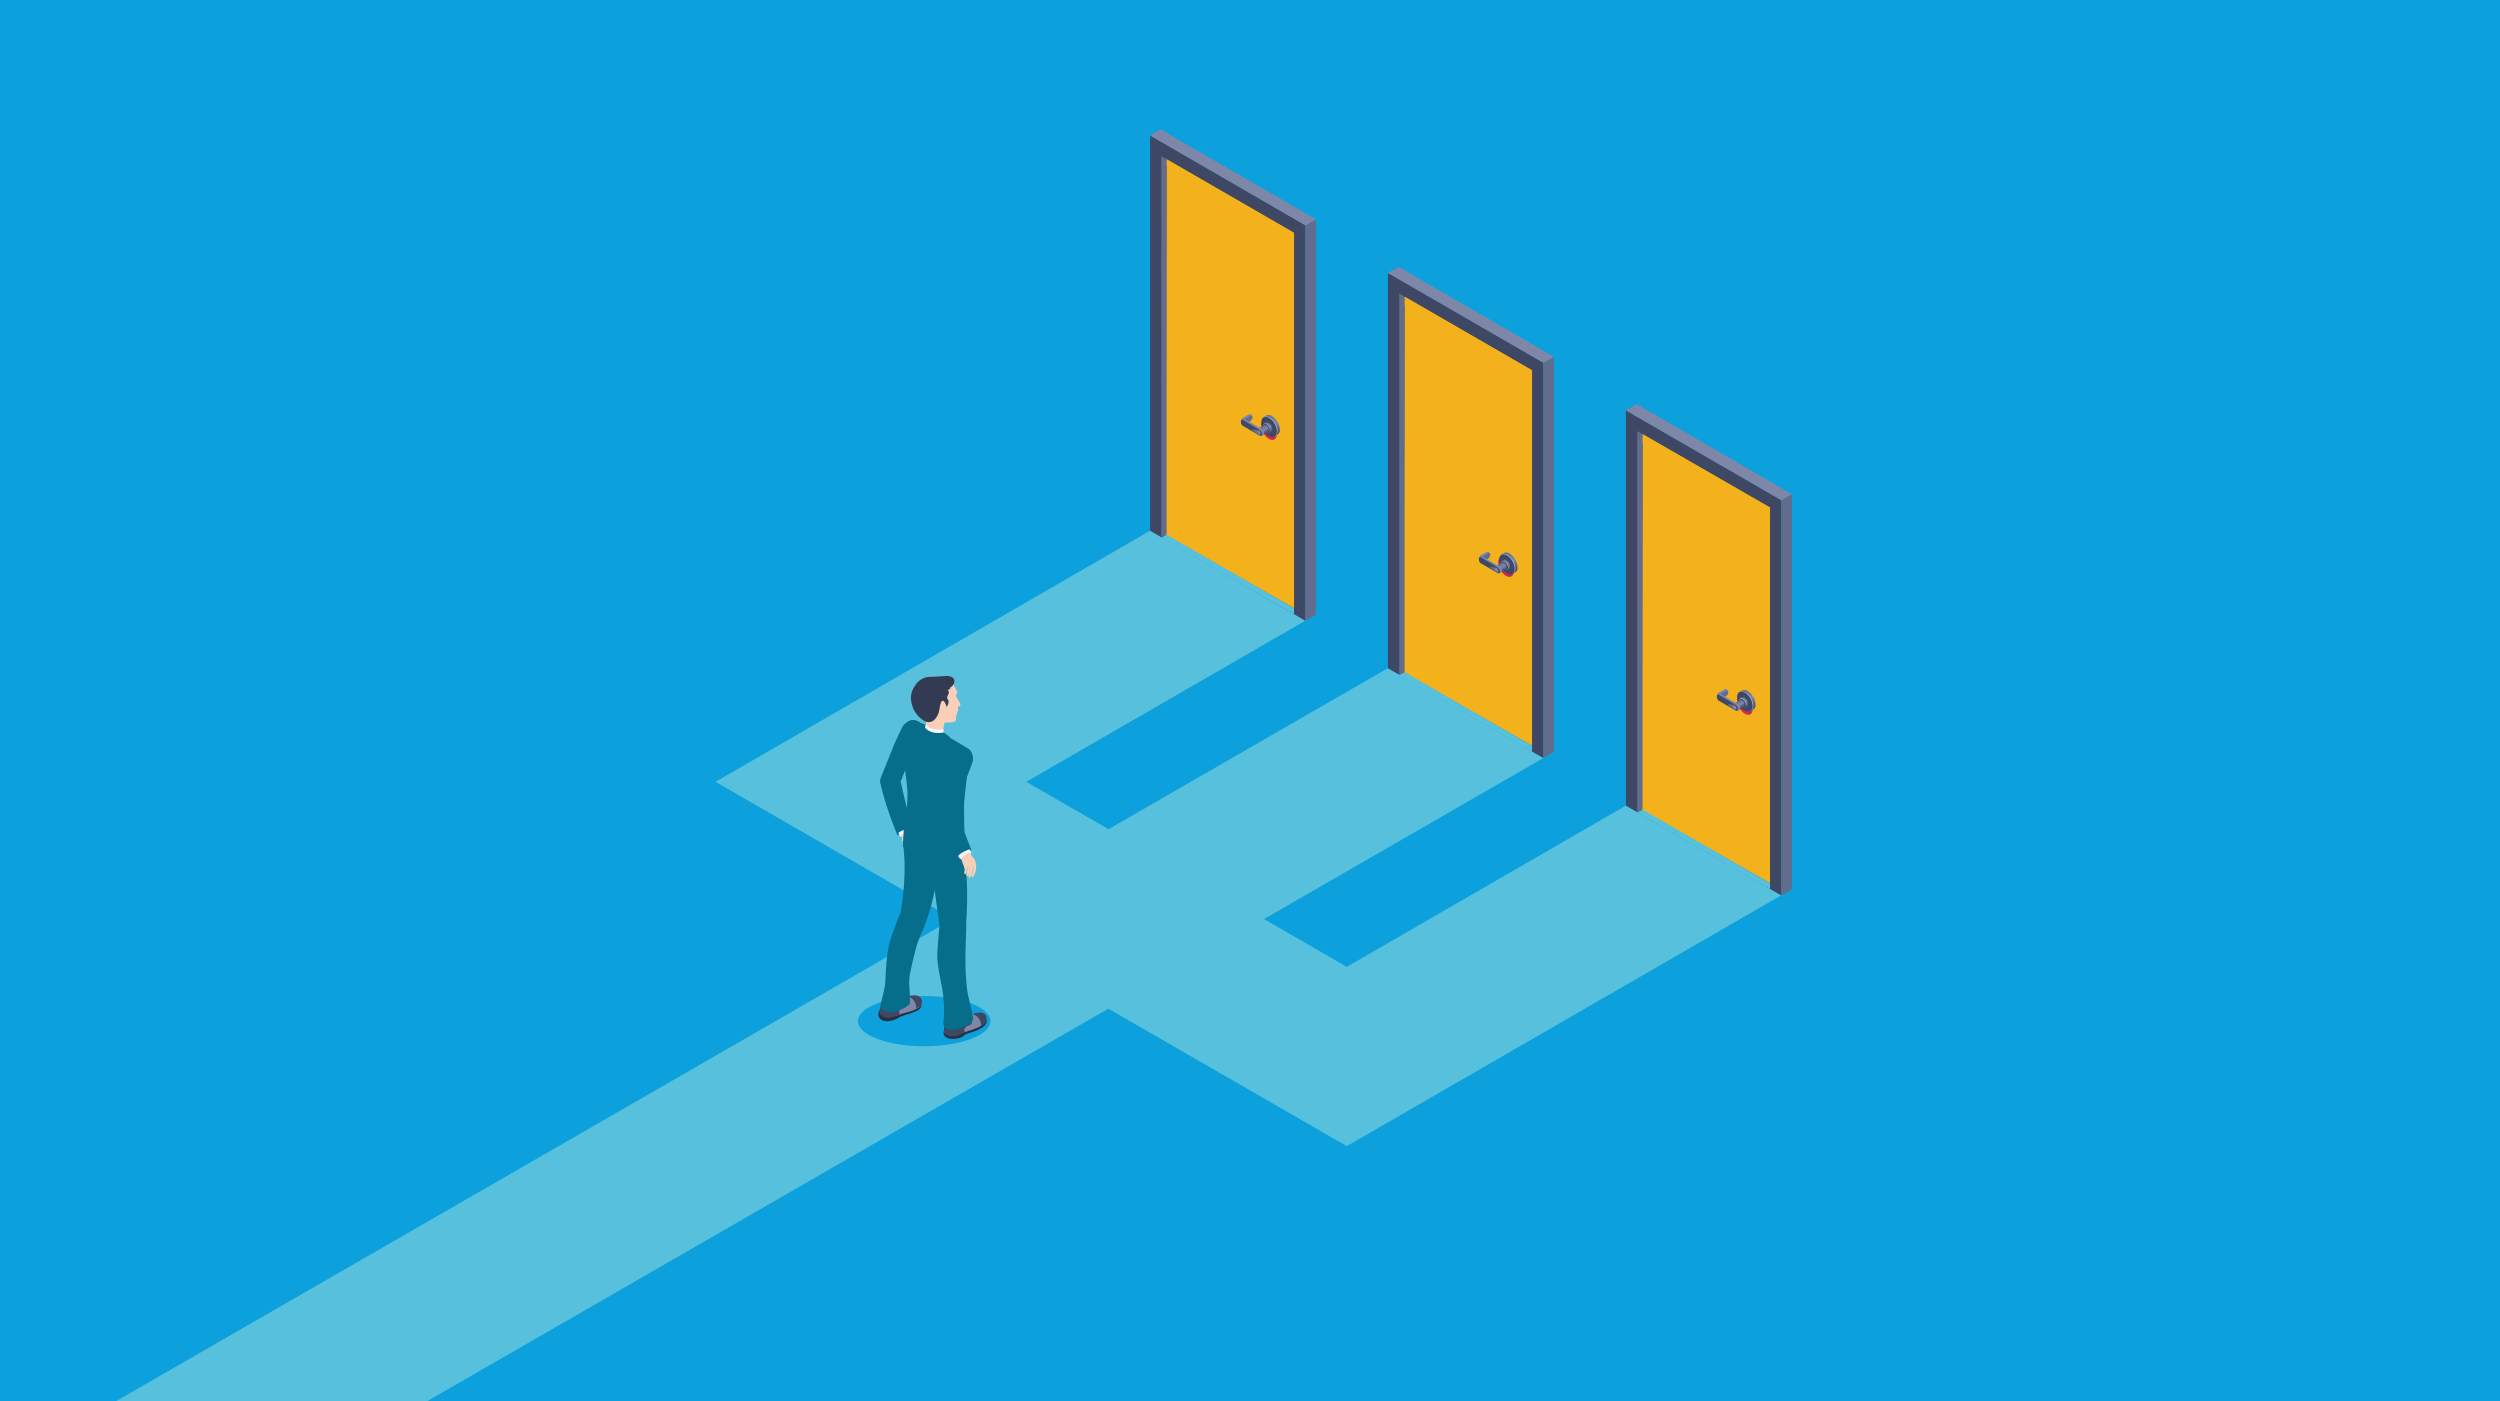 <svg xmlns="http://www.w3.org/2000/svg" xmlns:xlink="http://www.w3.org/1999/xlink" viewBox="0 0 1124 630">
  <defs>
    <linearGradient id="a" x1="574" y1="195.2" x2="569" y2="186.6" gradientTransform="translate(.9)" gradientUnits="userSpaceOnUse">
      <stop offset="0" stop-color="#3e4763"/>
      <stop offset=".5" stop-color="#7e87a8"/>
      <stop offset="1" stop-color="#626c8c"/>
    </linearGradient>
    <linearGradient id="b" x1="570.9" y1="194.2" x2="568.3" y2="189.8" xlink:href="#a"/>
    <linearGradient id="c" x1="568.4" y1="194.8" x2="566.6" y2="191.7" xlink:href="#a"/>
    <linearGradient id="d" x1="681" y1="257" x2="676" y2="248.4" xlink:href="#a"/>
    <linearGradient id="e" x1="677.8" y1="256" x2="675.3" y2="251.6" xlink:href="#a"/>
    <linearGradient id="f" x1="675.4" y1="256.5" x2="673.6" y2="253.5" xlink:href="#a"/>
    <linearGradient id="g" x1="787.9" y1="318.8" x2="783" y2="310.2" xlink:href="#a"/>
    <linearGradient id="h" x1="784.8" y1="317.8" x2="782.3" y2="313.4" xlink:href="#a"/>
    <linearGradient id="i" x1="782.4" y1="318.3" x2="780.6" y2="315.2" xlink:href="#a"/>
  </defs>
  <path fill="#0ca1dc" d="M0 0h1124v630H0z"/>
  <path fill="#56c0dd" d="M800.9 402.5L731 362.2l-125.5 72.5-37.2-21.5 125.6-72.4-69.9-40.4-125.6 72.4-37-21.3L587 279l-69.9-40.4-195.4 112.9 106.8 61.6L52.1 630H192l306.3-176.5 107.2 61.8 195.4-112.8z"/>
  <path fill="#3e4763" d="M517.1 238.6V60.9l69.8 40.4v177.8l-69.8-40.5z"/>
  <path fill="#f3b11c" d="M581.8 273.5l-57.7-32.9.4-169 57.3 33.1v168.8z"/>
  <path fill="#f3b11c" d="M581.8 107.2l-57.7-32.8.4-2.8 57.3 33.1v2.5z"/>
  <path fill="#56c0dd" d="M524.5 240.4l57.3 33.1v2.7L522 241.7l2.5-1.3z"/>
  <path fill="#626c8c" d="M591.6 276.3l-4.7 2.8V101.3l4.7-2.7v177.7z"/>
  <path fill="#7e87a8" d="M591.6 98.6l-4.7 2.7-69.8-40.4 4.7-2.7 69.8 40.4z"/>
  <path fill="#626c8c" d="M524.5 240.4l-2.4 1.2V70.2l2.4 1.4v168.8z"/>
  <path d="M574 195.3c0 2.2-1.6 3.1-3.5 2a7.7 7.7 0 01-3.5-6.1c0-2.2 1.6-3.1 3.5-2a7.7 7.7 0 013.5 6.1z" fill="#d42451"/>
  <path d="M575.4 193.2a7.7 7.7 0 00-3.5-6.1 2.5 2.5 0 00-2.5-.3l-1.4.8 5.1 8.5 1.1-.6a2.4 2.4 0 001.2-2.3z" fill="url(#a)"/>
  <path d="M574.4 193.8c0 2.2-1.6 3.1-3.5 2a7.7 7.7 0 01-3.5-6.1c0-2.2 1.6-3.1 3.5-2a7.7 7.7 0 013.5 6.1z" fill="#aab2cf"/>
  <path d="M574.1 194c0 2.2-1.6 3.1-3.5 2a7.7 7.7 0 01-3.5-6.1c0-2.2 1.6-3.1 3.5-2a7.7 7.7 0 013.5 6.1z" fill="#3e4763"/>
  <path d="M572.1 193.2a3.9 3.9 0 00-1.8-3.1 1.3 1.3 0 00-1.2-.1l-.8.8 2.3 3.8.9-.2a1.2 1.2 0 00.6-1.2z" fill="url(#b)"/>
  <path d="M571.2 193.4a1 1 0 01-1.6.9 3.6 3.6 0 01-1.7-2.7 1 1 0 011.7-.9 3.5 3.5 0 011.6 2.7z" fill="#aab2cf"/>
  <path d="M571 193.5a1 1 0 01-1.6.9 3.5 3.5 0 01-1.6-2.7 1 1 0 011.6-.9 3.5 3.5 0 011.6 2.7z" fill="#3e4763"/>
  <path d="M570.5 193.4a2.8 2.8 0 00-1.2-2.2.9.9 0 00-.9-.1l-2.5 1.5 1.9 3 2.3-1.4a.8.8 0 00.4-.8z" fill="url(#c)"/>
  <path d="M568.2 194.8a.8.8 0 01-1.2.7 2.8 2.8 0 01-1.2-2.2.8.8 0 011.2-.7 2.8 2.8 0 011.2 2.2zM558.2 190.8c2.4-1.4 2.2-2.5 4.6-3.9a2.1 2.1 0 00-.6-.6 1 1 0 00-.8.1l-2.5 1.4c-1.7 1.1-.7 3-.7 3z" fill="#7e87a8"/>
  <path d="M558.8 191.4l3.2-1.9c1.5-.9 1.5-3.4 0-2.6l-3.3 1.8c-1.5.9.1 2.7.1 2.7z" fill="#626c8c"/>
  <path d="M567.2 192.8l-7-4a.4.4 0 01.1-.8l1.7-1s.6-.3.2-.6a1.1 1.1 0 00-1 .2l-2 1.2a.7.7 0 00-.3 1.2 2.2 2.2 0 001 2.3c2.3 1.3 7.2 4.8 7.2 4.8l.9-.4c.6-.5.3-2.2-.8-2.9z" fill="#7e87a8"/>
  <path d="M566.3 195.8l-7.3-4.2c-1.7-1-1-3.4-.3-2.9l7.6 4.6c1.5.8 1.5 3.4 0 2.5z" fill="#3e4763"/>
  <path d="M566.3 195.6h-.5a28.4 28.4 0 01-2.7-2.2.2.2 0 01.2-.4l2.2.3.5.2a2 2 0 01.9 1.6.7.7 0 01-.6.5z" fill="#626c8c"/>
  <path d="M566.7 194.8a.5.5 0 01-.8.5 1.8 1.8 0 01-.8-1.4.5.5 0 01.8-.5 1.8 1.8 0 01.8 1.4z" fill="#3e4763"/>
  <path d="M566.3 195.3h-.3a1.7 1.7 0 01-.8-1.3.4.4 0 01.4-.5h.3a1.7 1.7 0 01.8 1.3.4.4 0 01-.4.5z" fill="#7e87a8"/>
  <path fill="#3e4763" d="M624 300.4V122.7l69.9 40.4v177.7L624 300.4z"/>
  <path fill="#f3b11c" d="M688.8 335.3l-57.7-32.9.4-169 57.3 33.1v168.8z"/>
  <path fill="#f3b11c" d="M688.8 170l-57.7-32.9.4-3.7 57.3 33.1v3.5z"/>
  <path fill="#56c0dd" d="M631.5 302.2l57.3 33.1v2.7l-59.9-34.5 2.6-1.3z"/>
  <path fill="#626c8c" d="M698.6 338.1l-4.7 2.7V163.1l4.7-2.7v177.7z"/>
  <path fill="#7e87a8" d="M698.6 160.4l-4.7 2.7-69.9-40.4 4.8-2.7 69.8 40.4z"/>
  <path fill="#626c8c" d="M631.5 302.2l-2.4 1.2V132l2.4 1.4v168.8z"/>
  <path d="M680.6 256.9c0 2.2-1.6 3.1-3.5 2a7.7 7.7 0 01-3.5-6.1c0-2.2 1.6-3.1 3.5-2a7.7 7.7 0 013.5 6.1z" fill="#d42451"/>
  <path d="M682.3 255a7.7 7.7 0 00-3.5-6.1 2.5 2.5 0 00-2.5-.3l-1.4.8 5.1 8.6 1.1-.6a2.4 2.4 0 001.2-2.4z" fill="url(#d)"/>
  <path d="M681.3 255.6c0 2.2-1.6 3.1-3.5 2a7.7 7.7 0 01-3.5-6.1c0-2.2 1.6-3.1 3.5-2a7.7 7.7 0 013.5 6.1z" fill="#aab2cf"/>
  <path d="M681 255.8c0 2.2-1.6 3.1-3.5 2a7.7 7.7 0 01-3.5-6.1c0-2.2 1.6-3.1 3.5-2a7.7 7.7 0 013.5 6.1z" fill="#3e4763"/>
  <path d="M679 254.9a3.9 3.9 0 00-1.8-3.1 1.3 1.3 0 00-1.2-.1l-.8.8 2.3 3.8.9-.2a1.2 1.2 0 00.6-1.2z" fill="url(#e)"/>
  <path d="M678.2 255.2a1 1 0 01-1.6.9 3.6 3.6 0 01-1.7-2.7 1 1 0 011.7-.9 3.5 3.5 0 011.6 2.7z" fill="#aab2cf"/>
  <path d="M678 255.3a1 1 0 01-1.6.9 3.5 3.5 0 01-1.6-2.7 1 1 0 011.6-.9 3.5 3.5 0 011.6 2.7z" fill="#3e4763"/>
  <path d="M677.4 255.2a2.8 2.8 0 00-1.2-2.2.9.9 0 00-.9-.1l-2.5 1.5 1.9 3 2.3-1.4a.8.8 0 00.4-.8z" fill="url(#f)"/>
  <path d="M675.1 256.6a.8.8 0 01-1.2.7 2.8 2.8 0 01-1.2-2.2.8.8 0 011.2-.7 2.8 2.8 0 011.2 2.2zM665.2 252.6c2.4-1.4 2.2-2.5 4.6-3.9a2.1 2.1 0 00-.6-.6 1 1 0 00-.8.1l-2.5 1.4c-1.8 1-.7 2.9-.7 3z" fill="#7e87a8"/>
  <path d="M665.7 253.2l3.2-1.9c1.5-.9 1.5-3.4 0-2.6l-3.3 1.8c-1.4.9.1 2.7.1 2.7z" fill="#626c8c"/>
  <path d="M674.1 254.6l-7-4a.4.4 0 01.1-.8l1.7-1s.6-.3.2-.6a1.1 1.1 0 00-1 .2l-2 1.2a.7.7 0 00-.3 1.2 2.2 2.2 0 001 2.3c2.3 1.3 7.2 4.8 7.2 4.8l.9-.4c.6-.5.4-2.2-.8-2.9z" fill="#7e87a8"/>
  <path d="M673.3 257.6l-7.3-4.2c-1.7-1-1-3.4-.3-2.9l7.6 4.6c1.4.8 1.4 3.3 0 2.5z" fill="#3e4763"/>
  <path d="M673.2 257.4h-.5a28.4 28.4 0 01-2.7-2.2.2.2 0 01.2-.4l2.2.3.5.2a2 2 0 01.9 1.6.7.7 0 01-.6.5z" fill="#626c8c"/>
  <path d="M673.7 256.6a.5.5 0 01-.8.5 1.8 1.8 0 01-.8-1.4.5.5 0 01.8-.5 1.8 1.8 0 01.8 1.4z" fill="#3e4763"/>
  <path d="M673.2 257.1h-.3a1.7 1.7 0 01-.8-1.3.4.4 0 01.4-.5h.3a1.7 1.7 0 01.8 1.3.4.4 0 01-.4.5z" fill="#7e87a8"/>
  <path fill="#3e4763" d="M731 362.2V184.5l69.9 40.4v177.7L731 362.2z"/>
  <path fill="#f3b11c" d="M795.8 397.1l-57.7-32.9.4-169 57.3 33v168.9z"/>
  <path fill="#f3b11c" d="M795.8 231.8l-57.7-32.9.4-3.7 57.3 33v3.6z"/>
  <path fill="#56c0dd" d="M738.5 364l57.3 33.1v2.7l-59.9-34.6 2.6-1.2z"/>
  <path fill="#626c8c" d="M805.6 399.8l-4.7 2.8V224.9l4.7-2.7v177.6z"/>
  <path fill="#7e87a8" d="M805.6 222.2l-4.7 2.7-69.9-40.4 4.8-2.8 69.8 40.5z"/>
  <path fill="#626c8c" d="M738.5 364l-2.4 1.2V193.8l2.4 1.4V364z"/>
  <path d="M788 318.9c0 2.2-1.6 3.1-3.5 2a7.7 7.7 0 01-3.5-6.1c0-2.2 1.6-3.1 3.5-2a7.7 7.7 0 013.5 6.1z" fill="#d42451"/>
  <path d="M789.3 316.8a7.7 7.7 0 00-3.5-6.1 2.5 2.5 0 00-2.5-.3l-1.4.8 5.1 8.5 1.1-.6a2.4 2.4 0 001.2-2.3z" fill="url(#g)"/>
  <path d="M788.3 317.4c0 2.2-1.6 3.1-3.5 2a7.7 7.7 0 01-3.5-6.1c0-2.2 1.6-3.1 3.5-2a7.7 7.7 0 013.5 6.1z" fill="#aab2cf"/>
  <path d="M788 317.5c0 2.2-1.6 3.1-3.5 2a7.7 7.7 0 01-3.5-6.1c0-2.2 1.6-3.1 3.5-2a7.7 7.7 0 013.5 6.1z" fill="#3e4763"/>
  <path d="M786 316.7a3.9 3.9 0 00-1.8-3.1 1.3 1.3 0 00-1.2-.1l-.8.8 2.3 3.8.9-.2a1.2 1.2 0 00.6-1.2z" fill="url(#h)"/>
  <path d="M785.2 316.9a1 1 0 01-1.6.9 3.6 3.6 0 01-1.7-2.7 1 1 0 011.7-.9 3.5 3.5 0 011.6 2.7z" fill="#aab2cf"/>
  <path d="M785 317.1a1 1 0 01-1.6.9 3.5 3.5 0 01-1.6-2.7 1 1 0 011.6-.9 3.5 3.5 0 011.6 2.7z" fill="#3e4763"/>
  <path d="M784.4 317a2.8 2.8 0 00-1.2-2.2.9.9 0 00-.9-.1l-2.5 1.5 1.9 3 2.3-1.4a.8.8 0 00.4-.8z" fill="url(#i)"/>
  <path d="M782.1 318.4a.8.8 0 01-1.2.7 2.8 2.8 0 01-1.2-2.2.8.8 0 011.2-.7 2.8 2.8 0 011.2 2.2zM772.2 314.3c2.4-1.4 2.2-2.5 4.6-3.9a2.1 2.1 0 00-.6-.6 1 1 0 00-.8.1l-2.5 1.4c-1.8 1.1-.7 3-.7 3z" fill="#7e87a8"/>
  <path d="M772.7 315l3.2-1.9c1.5-.9 1.5-3.4 0-2.6l-3.3 1.8c-1.4.9.1 2.7.1 2.7z" fill="#626c8c"/>
  <path d="M781.1 316.4l-7-4a.4.4 0 01.1-.8l1.7-1s.6-.3.2-.6a1.1 1.1 0 00-1 .2l-2 1.2a.7.7 0 00-.3 1.2 2.2 2.2 0 001 2.3c2.3 1.3 7.2 4.8 7.2 4.8l.9-.4c.6-.6.4-2.3-.8-2.9z" fill="#7e87a8"/>
  <path d="M780.3 319.4l-7.3-4.2c-1.7-1-1-3.4-.3-2.9l7.6 4.6c1.4.8 1.4 3.3 0 2.5z" fill="#3e4763"/>
  <path d="M780.2 319.2h-.5a28.4 28.4 0 01-2.7-2.2.2.2 0 01.2-.4l2.2.3.5.2a2 2 0 01.9 1.6.7.7 0 01-.6.5z" fill="#626c8c"/>
  <path d="M780.7 318.4a.5.5 0 01-.8.5 1.8 1.8 0 01-.8-1.4.5.5 0 01.8-.5 1.8 1.8 0 01.8 1.4z" fill="#3e4763"/>
  <path d="M780.2 318.9h-.3a1.7 1.7 0 01-.8-1.3.4.4 0 01.4-.5h.3a1.7 1.7 0 01.8 1.3.4.4 0 01-.4.5z" fill="#7e87a8"/>
  <ellipse cx="415.5" cy="459.1" rx="29.8" ry="11.3" fill="#0ca1dc"/>
  <path d="M396.1 349.4l6.1-15.1 3-6.5a7.2 7.2 0 013.2-3.5 4.6 4.6 0 014.5.2c1.1.9 1.1 3.3.4 5.1l-3 7.5-4.8 13-.6 1.1c.4 1.8 2.9 13.1 4.1 16.6l1.5 5.2a6.5 6.5 0 01-2.8 1.8 26.1 26.1 0 01-4.2.7 160.7 160.7 0 01-6.8-19.7l-1-4.2a4.8 4.8 0 01.4-2.2z" fill="#066e8a"/>
  <path d="M406.7 373.4c-2.4.8-2.4 1.4-2.4 1.4a9.2 9.2 0 00.3 1.3c.4.4 5.7-1.5 5.3-2.3a1.2 1.2 0 00-.5-.8c-.4-.3-1.3-.1-2.7.4z" fill="#e4e4e4"/>
  <path d="M413.5 382a16.7 16.7 0 01-.9-3.6l1.2 1c.8 1.1 1.2 1.2 1.9 1.2s0-.7-.6-1.9a9.1 9.1 0 00-1.3-2l-1.2-.8c-1.2-.8-2.4-1-3-2.1l-.2-.5c-.1-.2-4.8 1.2-4.4 1.7s.6 1.8.6 2.5.7 2.2 1.7 4.4c.3.7 1.6 3 2.5 3.4a9.4 9.4 0 002.9.8c1 0 1.3-2.3.8-4.1z" fill="#f9d0b7"/>
  <path d="M406.6 373.1c-2.4.8-2.7 1.5-2.7 1.5l.8 1.5a11.9 11.9 0 015.3-2.3l-.4-1.2c-.2-.4-1.6 0-3 .5z" fill="#f3f5fb"/>
  <path d="M430.4 461.2c2.3-1.4 2.9-2.1 6.3-3.1 1-.3 4.9-1.6 6.4-.1s-.7 3.5-1.5 4c-2.5 1.6-4.7 2-7.4 3-.5.2-1.4 1.3-2.6 1.6s-4.4 1.1-6.3-.3a2.3 2.3 0 01.4-4.1c1-.4 2.9.2 4.7-1z" fill="#2a2f42"/>
  <path d="M424.4 463.3l.6-4.8c0-.8 1.2-1.2 1.9-1.5a41.4 41.4 0 014.1-1.7c1.1-.4 2.3 1.6 5.7.7 1-.3 4.4-1 6.1.3a1.3 1.3 0 01.5 1h.1v.6c.1.9 0 1.8-2 3.1s-4.7 2-7.4 3a41.2 41.2 0 01-4.5 1.6 4.6 4.6 0 01-4.3-.9 1.7 1.7 0 01-.9-1.4z" fill="#7e87a8"/>
  <path d="M443 456.2a3 3 0 01-.3 3.9 10 10 0 01-1.6 1.1 5.6 5.6 0 00-1.5-3.9 7 7 0 00-2.5-1.5c1.3-.3 4.6-1.3 5.9.4zM436.4 457.1c1 1.4.7 3.5-.4 3.8-3.7 1.1-2.1 3.2-2.1 3.2s-5.8 3.3-8.5.8a2.6 2.6 0 01-1-1.7 24.1 24.1 0 01.7-4.9c.3-1.1 6-3 6-3s4 .1 5.3 1.8z" fill="#3e4763"/>
  <path d="M401.3 452.9c2.3-1.3 3-2 6.5-2.7 1-.2 5.3-1.6 6.3.3s-.9 3.5-1.7 3.9c-3 1.4-4.8 1.6-7.7 2.8a19.3 19.3 0 01-2.6 1.3c-2.2.7-4.7 1.2-6.4-.5s-.1-4.2-.1-4.2 3.8.1 5.7-.9z" fill="#2a2f42"/>
  <path d="M395.7 454.5l1.4-4.8a22.3 22.3 0 015-2.6c1.2-.3 2.2 1.7 5.7 1 1-.2 4.4-.7 6 .7a1.3 1.3 0 01.5 1h.1a5.6 5.6 0 01.1.6c0 .9-.1 1.8-2.1 3s-4.8 1.7-7.6 2.6a41.2 41.2 0 01-4.6 1.3 4.6 4.6 0 01-4.2-1.3 1.4 1.4 0 01-.3-1.5z" fill="#7e87a8"/>
  <path d="M414 448.7a2.7 2.7 0 01-.5 3.8l-1.6 1a5.6 5.6 0 00-1.3-4 7 7 0 00-2.4-1.6c1.4-.3 4.4-1 5.8.8zM407.4 449.1c.9 1.4.6 3.5-.6 3.8-3.8.9-2.3 3.1-2.3 3.1s-6 3-8.5.3a1.9 1.9 0 01-.6-1.5 26.1 26.1 0 011.4-5.2c.3-1.1 5.4-2.6 5.4-2.6s4 .3 5.2 2.1z" fill="#3e4763"/>
  <path d="M395.8 452.2c.2-1.2 2.1-7.9 2.2-10.4.3-5.4.6-12.7 1.9-17.9a175 175 0 015-13.6 120.2 120.2 0 001.8-19.4c.1-5.1-.3-6.6-.5-10.6s.9-7.7 1.8-9 3.9-.6 5.4-.4 7.5 2.9 7.8 6.1c.4 5.2.9 6.2.4 13.5a95.2 95.2 0 01-6.4 27 58.1 58.1 0 00-3.1 7.8c-.9 3.2-2.2 8.7-2.9 12.2-1 5 .1 7.3-.1 13.6 0 .7-4.5 3.7-7.6 3.9-4.7.2-5.8-2.2-5.7-2.8z" fill="#066e8a"/>
  <path d="M414.7 374.6s14.8 1.5 17 2.6c.6.3 2.5 11.1 2.7 13.6a183.7 183.7 0 01.2 20.8l-.2 3.1c.1 8.2-1 16.9.3 29.2.5 4.7 1.6 6.9 2.9 14.2 0 0-.3 2.6-6.7 4.4s-6.8-2.1-6.8-2.1a58.8 58.8 0 00-.3-14.9c-1.1-6.1-2.3-11.2-2.4-15.4-.1-2.1.7-10.9 1-13.8-.9-6.3-2.2-17.1-2.8-19.7a56.5 56.5 0 00-3.4-11.3l-.8-1.6c-1.3-2.5-.7-9.1-.7-9.1z" fill="#066e8a"/>
  <path d="M407.8 362.2c.2-4.4.6-6-1-16.7-.8-5.6-2.2-15.2-1-17.7a8.8 8.8 0 012.6-3.3 3.7 3.7 0 012.5-.7c1 0 2.4.9 3.2 1.2 2.4 1 6.9 3.2 9.2 4.5s9 5.2 11.5 6.8c1 .6 1.3.7 1.4 1.5v.4h-.1c-.7 4.9-2 16.2-2.5 21.4-.2 1.5-.2 6.2-.1 10.6s.6 12.7.6 12.7a26.7 26.7 0 01-9.4 2.2 35.8 35.8 0 01-11.6-1.1 31 31 0 01-7.1-3.3s.1-6.7.7-11.5c.2-.6 1-5.3 1.1-7z" fill="#066e8a"/>
  <path d="M416.2 328.5l.2-4.9 8.4.5-1.1 5.8a1.8 1.8 0 01-1.1 1.4 5.6 5.6 0 01-5.1-.3 4.2 4.2 0 01-1.3-2.5z" fill="#f9d0b7"/>
  <path d="M410.2 314.1c.1 5.4 7.3 14 12.1 11.5 3.1-1.6 7.7.3 7.5-2.5a10 10 0 01.8-3.3c.3-.7-.1-1 .1-1.7s1.1-.5 1.1-1.3-1.8-3.3-2-3.7.8-1.7.6-2c-1.9-3.5-2.6-6.2-6.5-6.1s-13.8 3.8-13.7 9.1z" fill="#f9d0b7"/>
  <path d="M411.1 310.6c2.8-3.3 8.8-5.4 12.7-5.5s3.7 1 4.8 2.9l-.3.6-.7.4h.5l-.4.6a11.9 11.9 0 01-8 3.6c-4.7 0-8.4-.7-8.6-2.6z" fill="#eac3aa"/>
  <path d="M411.2 308.6a8.2 8.2 0 017.4-4.3c4.9-.1 6.8-.6 8-.3 3.4.7 2.7 3 1.6 4.4l-1.4.9.8-.2-1 .9-.6.5h.2c1.4 1-1.2 2.8-.1 3.9s-.5 3.5-.5 3.5-.8-3.2-1.9-2.8-1.2 4.1-1.7 5.4c-1.9 5.1-5.1 4.4-6.3 3.7a12.2 12.2 0 01-6.1-9.9 8.8 8.8 0 011.6-5.7z" fill="#333b52"/>
  <path d="M420.1 360.1c1.3-4.1 4.2-9.5 5.4-12.9a56.8 56.8 0 013-7c1.2-1.9 2.2-3.1 3.5-3.5s2.7-.5 3.8.3a5.6 5.6 0 011.4 5.7c-.8 2.5-1.6 4.2-2.7 7.4-2 5.3-3.7 9.1-4.9 12.3l-.3.6.2.6 6.9 17.7a2.3 2.3 0 01.3.8.7.7 0 01-.3.5c-.6.5-1.3.7-2.7 1.5a10.7 10.7 0 01-2.7 1.1l-.8.3a1.1 1.1 0 01-.5-.6c-1.5-3.2-8.1-16.6-9.5-20.2s-.1-4.6-.1-4.6z" fill="#066e8a"/>
  <path d="M433.4 383.2c-2.3 1.2-2.2 1.7-2.2 1.7a8.5 8.5 0 01.6 1.3c.7.3 5.3-2.2 4.9-3a2.4 2.4 0 00-.6-.8c-.2-.4-1.4.1-2.7.8z" fill="#e4e4e4"/>
  <path d="M438.9 389.1a9.1 9.1 0 00-.9-3 8.5 8.5 0 01-1.8-2.5l-.5-.9c-.1-.2-4.7 2.1-4.2 2.6s.9 1.5 1.5 3.3a7.7 7.7 0 01.7 2.5c-.2 1.3-.3 1.7.2 1.9s.4-.4.6-.9l.2-.9v-1.8a6.1 6.1 0 01.2 1.8l-.2 1c0 .4-.5 1.3 0 1.7s.9-1.2 1.1-1.9l.2-.8v-2a8.7 8.7 0 01.1 2l-.3 1.1c-.2.5-.6 2-.1 2.3s.9-.9 1.2-1.7l.4-1.2.2-2.6a11.7 11.7 0 010 2.7l-.4 1.1c-.3 1-.3 1.2-.1 1.4s.6.2 1.1-1l.5-1.3a14.3 14.3 0 00.3-2.9z" fill="#f9d0b7"/>
  <path d="M433.2 383c-2.3 1.2-2.4 2-2.4 2l.9 1.2a11.9 11.9 0 014.9-3l-.5-1.2c-.1-.3-1.5.3-2.9 1z" fill="#f3f5fb"/>
  <path d="M422.1 331a3.5 3.5 0 002.3-.7l-.2-2.4a12.1 12.1 0 01-4.2-.1c-3.5-.8-3.6-2.3-3.6-2.3l-1.2 3.1c0 .5 1.6 1.2 2.7 1.7a10.1 10.1 0 004.2.7z" fill="#f6f7fb"/>
  <path d="M422.1 332.3a20.3 20.3 0 004.4-.6l.7.2a3.5 3.5 0 00-.5-.8l-2.4-1.8a11.4 11.4 0 01-4.4.1c-3.5-.8-4.1-2.6-4.1-2.6l-1.8 1.1c0 .7.6 2.2 2.6 3.4a9 9 0 005.5 1z" fill="#066e8a"/>
</svg>
